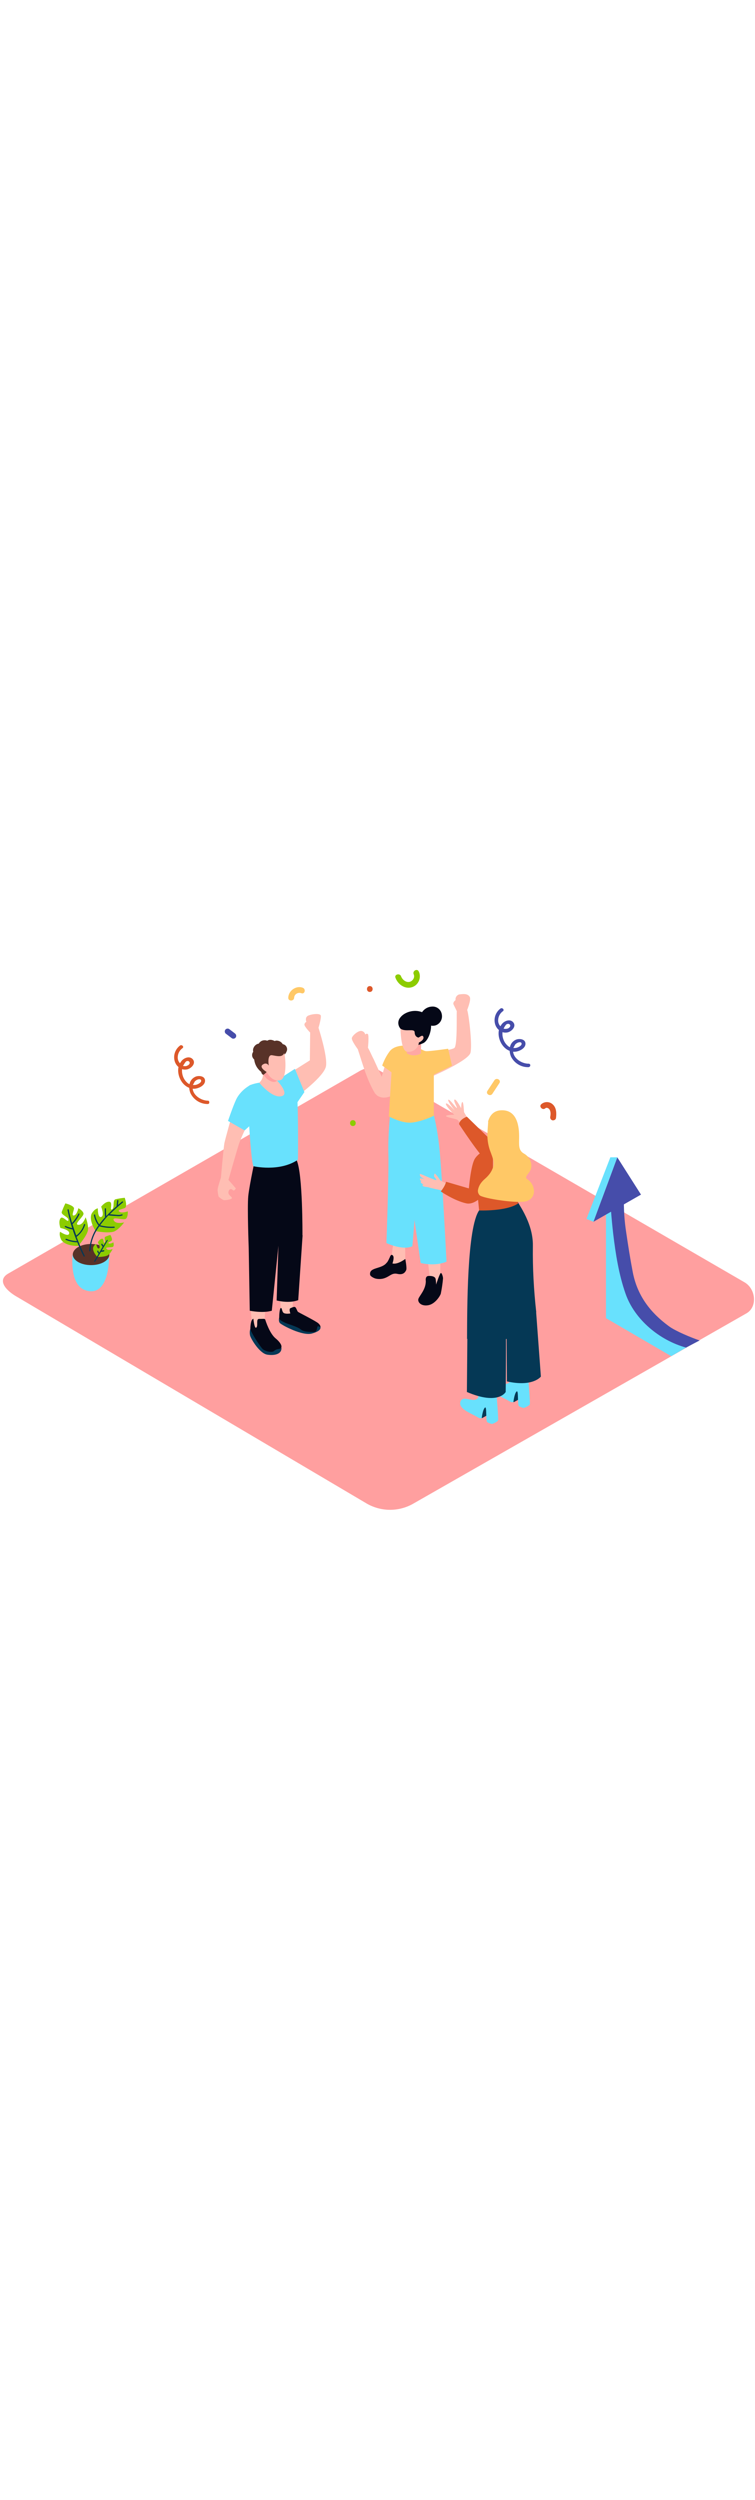<svg version="1.1" id="Layer_1" xmlns="http://www.w3.org/2000/svg" xmlns:xlink="http://www.w3.org/1999/xlink" x="0px" y="0px" viewBox="0 0 500 500" style="width: 151px;" xml:space="preserve" data-imageid="team-success-5-73" imageName="Team Success 5" class="illustrations_image">
<style type="text/css">
	.st0_team-success-5-73{fill:#FF9F9F;}
	.st1_team-success-5-73{fill:url(#SVGID_1_);}
	.st2_team-success-5-73{fill:url(#SVGID_00000026879285112338906130000002115585591759020203_);}
	.st3_team-success-5-73{fill:url(#SVGID_00000027597735483535187340000010533229367270524812_);}
	.st4_team-success-5-73{fill:url(#SVGID_00000149361666687488589720000015681062464752703366_);}
	.st5_team-success-5-73{fill:url(#SVGID_00000139992500654037363900000000769317337203496327_);}
	.st6_team-success-5-73{fill:#68E1FD;}
	.st7_team-success-5-73{fill:#464DAA;}
	.st8_team-success-5-73{fill:#FFBEB3;}
	.st9_team-success-5-73{fill:#050817;}
	.st10_team-success-5-73{fill:#FFC866;}
	.st11_team-success-5-73{opacity:0.7;fill:#FF9F9F;enable-background:new    ;}
	.st12_team-success-5-73{fill:#DD582A;}
	.st13_team-success-5-73{fill:#8CCC00;}
	.st14_team-success-5-73{fill:#053855;}
	.st15_team-success-5-73{fill:#583228;}
</style>
<g id="background_team-success-5-73">
	<path class="st0_team-success-5-73" d="M243.2,418.1L11.6,281.2c-7.4-4.1-13.7-10.9-6.5-15.4l232.5-134c3.5-2.2,8.8-3.6,12.3-1.5l243.2,141.1&#10;&#9;&#9;c7.4,4.3,8.7,16.2,1.3,20.5L273.8,417.9C264.3,423.4,252.7,423.4,243.2,418.1z"/>
	
		<linearGradient id="SVGID_1_-team-success-5-73" gradientUnits="userSpaceOnUse" x1="460.754" y1="333.779" x2="399.934" y2="167.089" gradientTransform="matrix(1 0 0 -1 0 502)">
		<stop offset="0" style="stop-color:#053855"/>
		<stop offset="1" style="stop-color:#053855;stop-opacity:0"/>
	</linearGradient>
	<path class="st1_team-success-5-73" d="M456.6,313.2l-29.7-19.7h-22.7L358.1,316l39.3,31C416.2,334.7,436.2,324.8,456.6,313.2z"/>
	
		<linearGradient id="SVGID_00000080173030651824918500000003538158930729152442_-team-success-5-73" gradientUnits="userSpaceOnUse" x1="359.889" y1="262.105" x2="296.819" y2="121.325" gradientTransform="matrix(1 0 0 -1 0 502)">
		<stop offset="0" style="stop-color:#053855"/>
		<stop offset="1" style="stop-color:#053855;stop-opacity:0"/>
	</linearGradient>
	<path style="fill:url(#SVGID_00000080173030651824918500000003538158930729152442_);" d="M351.3,351.6l-18.8-5.7l-28,1l-43.9,21.8&#10;&#9;&#9;l36.3,22.8C315.8,379.2,333.7,365.5,351.3,351.6z"/>
	
		<linearGradient id="SVGID_00000029743202076000493970000008427763402371464636_-team-success-5-73" gradientUnits="userSpaceOnUse" x1="298.913" y1="325.128" x2="240.343" y2="206.308" gradientTransform="matrix(1 0 0 -1 0 502)">
		<stop offset="0" style="stop-color:#053855"/>
		<stop offset="1" style="stop-color:#053855;stop-opacity:0"/>
	</linearGradient>
	<path style="fill:url(#SVGID_00000029743202076000493970000008427763402371464636_);" d="M292,266.7l-18.8-5.7l-28,1l-43.9,21.8&#10;&#9;&#9;l55.6,35.6C275.8,307.2,291.6,299,292,266.7z"/>
	
		<linearGradient id="SVGID_00000014605749534959111240000013851023810390775707_-team-success-5-73" gradientUnits="userSpaceOnUse" x1="202.88" y1="380.53" x2="162.33" y2="166.55" gradientTransform="matrix(1 0 0 -1 0 502)">
		<stop offset="0" style="stop-color:#053855"/>
		<stop offset="1" style="stop-color:#053855;stop-opacity:0"/>
	</linearGradient>
	<path style="fill:url(#SVGID_00000014605749534959111240000013851023810390775707_);" d="M212.3,302.4l-18.8-5.7l-28,1l-43.8,21.8&#10;&#9;&#9;l36.3,22.8C176.8,330,194.6,316.3,212.3,302.4z"/>
	
		<linearGradient id="SVGID_00000026133595421599811690000008484980020055767455_-team-success-5-73" gradientUnits="userSpaceOnUse" x1="77.71" y1="404.25" x2="37.16" y2="190.26" gradientTransform="matrix(1 0 0 -1 0 502)">
		<stop offset="0" style="stop-color:#053855"/>
		<stop offset="1" style="stop-color:#053855;stop-opacity:0"/>
	</linearGradient>
	<polyline style="fill:url(#SVGID_00000026133595421599811690000008484980020055767455_);" points="50.7,268.5 19.6,285.4 33,294.5 &#10;&#9;&#9;66.6,275.2 &#9;"/>
</g>
<g id="arrow_team-success-5-73">
	<path class="st6_team-success-5-73 targetColor" d="M438.3,302.1c-2.8-2.7-5-6.1-7.2-9.3c-1.5-2-2.7-4.2-3.6-6.5l-11.2-8.4l-6-51.9l-9-2.1v71.2l43.2,25.2&#10;&#9;&#9;l15.9-9.1l-2.6-2C450.9,308.5,443.5,307,438.3,302.1z" style="fill: rgb(104, 225, 253);"/>
	<polygon class="st7_team-success-5-73" points="393,231.3 395.1,230.1 424.5,213.3 408.8,188.6 &#9;"/>
	<path class="st7_team-success-5-73" d="M442.9,300.4c-12.4-9.1-20.8-20.3-23.8-35.5c-1.7-8.8-3.1-17.7-4.4-26.6c-1.2-7.7-1.7-15.6-1.5-23.4l-8.8,1.9&#10;&#9;&#9;c-0.7,1.6,0.1,5.1,0.2,6.7c0.4,5.3,0.9,10.5,1.5,15.8c1.6,13.3,3.7,26.9,8.2,39.7c6,17.1,22.5,30.8,40,35.6l9-4.7&#10;&#9;&#9;C457.6,307.9,447.5,303.8,442.9,300.4z"/>
	<polyline class="st6_team-success-5-73 targetColor" points="408.8,188.6 404.2,188.6 388.4,229.4 393,231.3 &#9;" style="fill: rgb(104, 225, 253);"/>
</g>
<g id="character_3_team-success-5-73">
	<path class="st8_team-success-5-73" d="M268.4,255.9l-0.1-9.1l-8-0.3l-1.7,13.7C258.6,260.1,266.6,260.9,268.4,255.9z"/>
	<path class="st6_team-success-5-73 targetColor" d="M258.9,155.2c0,0-2.1,17.1-1.7,31s-1.3,59.2-1.3,59.2s10.7,5.1,17.2,2.1c0,0,2.6-30.1,2.9-40.1&#10;&#9;&#9;s-1.7-51.3-1.7-51.3" style="fill: rgb(104, 225, 253);"/>
	<path class="st9_team-success-5-73" d="M268.4,255.9c0,0-5,3.9-8.5,3c0,0,1.4-3.8,0.4-5.1s-1.7-0.3-2.2,1.1c-0.5,1.1-1,2.2-1.7,3.2&#10;&#9;&#9;c-0.1,0.1-0.3,0.3-0.4,0.4c-3.3,4.3-11.7,2.7-10.9,7.9c0.2,1.1,2.7,2.3,3.6,2.5c1.7,0.4,3.4,0.4,5.1,0c4.4-1.2,5.5-4,9.4-3.1&#10;&#9;&#9;s5.2-1.2,5.8-2.5S268.4,255.9,268.4,255.9z"/>
	<path class="st8_team-success-5-73" d="M281.1,241.6c1.5,10.2,3.6,26,3.6,27.4c-0.1,2,3.7,10.2,6.8-0.4c0,0,0.3-16.6,0.2-26.8&#10;&#9;&#9;C288.1,241.9,284.6,241.8,281.1,241.6z"/>
	<path class="st9_team-success-5-73" d="M282,270.6c0,0-0.6-3.2,1.6-3.4s4.6,0.3,4.9,2c0.2,1.2,0.3,2.5,0.3,3.7c0,0,2.5-7.8,3.2-7.7s1.4,2.6,1.4,3.6&#10;&#9;&#9;c-0.3,3.4-0.8,6.8-1.5,10.2c-0.5,1.5-3.8,6.9-8.5,7.6s-7-2.2-6.3-4.3S282,276.2,282,270.6z"/>
	<path class="st6_team-success-5-73 targetColor" d="M267.6,159.1c0,0,2.8,36.6,4,48.4s7,51.1,7,51.1s9.2,2.5,17.1-0.9c0,0-3.1-61.5-4.9-76.9&#10;&#9;&#9;c-2.3-20.2-6.5-30-6.5-30" style="fill: rgb(104, 225, 253);"/>
	<path class="st8_team-success-5-73" d="M281.5,120c0,0,17.3-2.2,19.4-3.8s1.4-22.6,1.6-24.2s5.8-3,6.8-1.2s3.6,22.9,2.3,28.5S283,136.4,283,136.4&#10;&#9;&#9;L281.5,120z"/>
	<path class="st8_team-success-5-73" d="M258,118.8c-1.4,2.4-5.2,16.5-5.2,16.5l-5.3-11.6c-1.4-2.6-2.9-6.4-4.5-8.8l-6,2.3c3.3,10,5.9,19.9,11.3,29&#10;&#9;&#9;c0.5,0.6,1,1.1,1.6,1.6c5.5,3.5,11.9-1.2,13.1-2.3l4.6-29.9C266.6,114.2,259.4,116.4,258,118.8z"/>
	<path class="st8_team-success-5-73" d="M284.8,121.3c-6.4-2.3-13.1-4-19.9-4.9H264c-1,5.2-3.2,10.2-6.4,14.5c2.9,1,19.7,5.9,25.9,7.2&#10;&#9;&#9;C291.6,120.1,289.1,127,284.8,121.3z"/>
	<path class="st8_team-success-5-73" d="M243.7,115.9c0,0,0.8-8.2-0.1-8.9s-1.7,0.3-1.7,0.3c-0.3-1.3-1.3-2.2-2.6-2.4c-2.2-0.2-5.9,3-6.3,4.7&#10;&#9;&#9;s4.3,7.9,4.3,7.9L243.7,115.9z"/>
	<path class="st8_team-success-5-73" d="M303,92.8c0,0-1.8-3.7-2.6-5.3s1.3-3,1.3-3c-0.3-1.7,0.8-3.4,2.5-3.8c0.1,0,0.2,0,0.3,0&#10;&#9;&#9;c3.4-0.5,5.5-0.2,6.6,1.7s-1.9,9.1-1.9,9.1"/>
	<path class="st10_team-success-5-73" d="M269.5,114.7c-0.6-0.1-8.2-0.7-11.5,3.8c-2.1,2.8-3.7,6-4.9,9.3l6.2,4.5l-1.8,29.2c0,0,8.6,4.8,15.3,4.1&#10;&#9;&#9;s14.5-4.5,14.5-4.5v-27.3l12-5.9l-2.5-11.2c0,0-12.5,1.8-14.7,1.6S280,116.4,269.5,114.7z"/>
	<path class="st8_team-success-5-73" d="M279.1,107.7l-9.7,2.3v9.7c2.8,1.8,6.4,1.8,9.3,0.2L279.1,107.7z"/>
	<path class="st11_team-success-5-73" d="M279.1,107.7l-9.7,2.3v9.7c2.8,1.8,6.4,1.8,9.3,0.2L279.1,107.7z"/>
	<path class="st9_team-success-5-73" d="M292.6,94c-0.5-3.3-3.5-5.6-6.8-5.2c0,0-0.1,0-0.1,0c-2.5,0.2-4.8,1.6-6.2,3.7c-5.4-2.2-11.8,0.1-14.3,3.4&#10;&#9;&#9;c-1.9,2.1-1.9,5.3,0,7.5l10,11.3c1.8-0.4,3.5-1,5.1-1.7c2.8-1.3,5.2-6.7,5.2-11.6c1,0.2,2.1,0.1,3.1-0.2&#10;&#9;&#9;C291.5,100.1,293.2,97.1,292.6,94z"/>
	<path class="st8_team-success-5-73" d="M265.2,103.4c0,0,0.2,14.3,4.1,15.2s6.7-2.1,7.4-3.5c0.4-0.8,0.6-1.6,0.7-2.5c0,0,3.6-1.6,3-3.7&#10;&#9;&#9;s-2.9,0.7-3.5,0.4s-2.2-0.7-2.3-3.5S268.6,105.8,265.2,103.4z"/>
</g>
<g id="character_2_team-success-5-73">
	<path class="st7_team-success-5-73" d="M350.2,126.6c-4.4,0.1-9.9-3.2-10.4-7.9c0.4,0,0.7,0,1.1,0c2.7-0.1,7.1-2.1,7.1-5.3s-4.1-3.6-6.3-2.7&#10;&#9;&#9;c-2.1,0.9-3.6,2.7-4,5c-0.6-0.3-1.1-0.6-1.5-1c-1.8-1.6-2.9-3.7-3.3-6c-0.2-1-0.2-2-0.1-3c1.1,0.4,2.2,0.4,3.3,0.2&#10;&#9;&#9;c2.7-0.6,6.2-4,3.7-6.8c-2.1-2.3-5.7-0.9-7.4,1.2c-0.4,0.5-0.7,1-1,1.5c-1-1-1.5-2.4-1.5-3.8c0-2.5,1.2-4.8,3.2-6.2&#10;&#9;&#9;c1.2-0.9-0.5-2.6-1.7-1.7c-3.3,2.5-4.7,6.8-3.4,10.7c0.5,1.4,1.3,2.6,2.4,3.5c-1.1,5.4,2,11.9,7.1,13.8c0.1,1.3,0.4,2.6,0.9,3.8&#10;&#9;&#9;c2.2,4.4,6.8,7.2,11.7,7c0.6-0.1,1.1-0.6,1.1-1.3C351.2,127.1,350.7,126.6,350.2,126.6z M340,116.1l1.3-2.4h0.1&#10;&#9;&#9;c0.7-0.7,1.6-1.2,2.6-1.3c0.5-0.1,1.1,0.1,1.4,0.6c0,0.1,0,0.2,0,0.3c0.3,1.1-1.7,2.2-2.3,2.4c-1,0.5-2.1,0.6-3.2,0.5&#10;&#9;&#9;C339.9,116.2,340,116.2,340,116.1z M336,100.3c0.5-0.2,1-0.1,1.4,0.2c1.3,1-0.1,2.6-1.4,2.9l0,0c-0.8,0.2-1.7,0.2-2.5,0&#10;&#9;&#9;C334.1,102.1,335.3,100.2,336,100.3L336,100.3z"/>
	<path class="st12_team-success-5-73" d="M138,151.1c-4.4,0.1-9.9-3.2-10.4-7.9c0.4,0,0.7,0,1.1,0c2.7-0.1,7.1-2.1,7.1-5.3s-4.1-3.6-6.3-2.7&#10;&#9;&#9;c-2.1,0.9-3.6,2.7-4,5c-0.6-0.3-1.1-0.6-1.5-1c-1.8-1.6-2.9-3.7-3.3-6c-0.2-1-0.2-2-0.1-3c1,0.4,2.2,0.4,3.3,0.2&#10;&#9;&#9;c2.7-0.6,6.2-4,3.7-6.8c-2.1-2.3-5.7-0.9-7.4,1.2c-0.4,0.5-0.7,1-1,1.5c-1-1-1.5-2.4-1.5-3.8c0-2.5,1.2-4.8,3.2-6.2&#10;&#9;&#9;c1.2-0.9-0.5-2.6-1.7-1.7c-3.3,2.5-4.7,6.8-3.4,10.7c0.5,1.4,1.3,2.6,2.4,3.5c-1.1,5.4,2,11.9,7.1,13.8c0.1,1.3,0.4,2.6,0.9,3.7&#10;&#9;&#9;c2.2,4.4,6.8,7.2,11.7,7c0.6-0.2,0.9-1,0.6-1.6C138.5,151.5,138.3,151.3,138,151.1z M127.8,140.6l1.3-2.4h0.1&#10;&#9;&#9;c0.7-0.7,1.6-1.2,2.6-1.3c0.5-0.1,1.1,0.1,1.4,0.6c0,0.1,0,0.2,0,0.3c0.3,1.1-1.7,2.2-2.3,2.4c-1,0.5-2.1,0.6-3.2,0.5&#10;&#9;&#9;C127.8,140.8,127.8,140.7,127.8,140.6z M123.8,124.9c0.5-0.2,1-0.1,1.3,0.2c1.3,1.1-0.1,2.6-1.4,2.9v0.1c-0.8,0.2-1.7,0.2-2.5,0&#10;&#9;&#9;C122,126.7,123.2,124.7,123.8,124.9L123.8,124.9z"/>
	<path class="st12_team-success-5-73" d="M366.1,153.6c-2.1-2-5.4-2.1-7.6-0.2c-1.9,1.6,0.9,4.4,2.7,2.7c0.8-0.7,2.1,0,2.6,0.7c1,1.3,0.9,3.4,0.6,4.9&#10;&#9;&#9;c-0.2,1,0.3,2.1,1.4,2.4c1,0.2,2.1-0.3,2.4-1.4C368.6,159.6,368.6,155.9,366.1,153.6z"/>
	<path class="st10_team-success-5-73" d="M200.5,76.3c-4.4-1.7-9.5,2-9.6,6.6c-0.1,2.5,3.8,2.5,3.9,0c0.1-1.9,1.8-3.3,3.7-3.2c0.3,0,0.7,0.1,1,0.2&#10;&#9;&#9;C201.8,80.9,202.8,77.2,200.5,76.3z"/>
	<path class="st12_team-success-5-73" d="M244.9,75.2c-2.5,0-2.5,3.9,0,3.9S247.4,75.2,244.9,75.2z"/>
	<path class="st13_team-success-5-73" d="M233.7,164c-2.5,0-2.5,3.9,0,3.9S236.2,164,233.7,164z"/>
	<path class="st10_team-success-5-73" d="M327.4,137.6l-4.6,7c-1.4,2.1,2,4,3.3,1.9c1.5-2.3,3.1-4.7,4.6-7C332.1,137.4,328.8,135.5,327.4,137.6z"/>
	<path class="st7_team-success-5-73" d="M155.5,106.5l-3.8-2.9c-0.9-0.5-2.1-0.2-2.6,0.7c-0.5,0.9-0.2,2.1,0.7,2.6l3.8,2.9c0.9,0.5,2.1,0.2,2.6-0.7&#10;&#9;&#9;C156.7,108.3,156.4,107.1,155.5,106.5z"/>
	<path class="st13_team-success-5-73" d="M277.3,65.5c-1-2.2-4.4-0.3-3.3,2c0.9,2-0.7,4.4-2.7,4.9c-2.5,0.6-4.9-1.5-5.7-3.7s-4.6-1.3-3.7,1&#10;&#9;&#9;c1.6,4.4,6.3,7.8,11.1,6.2c4-1.4,6-5.8,4.6-9.8C277.4,65.9,277.4,65.7,277.3,65.5z"/>
	<path class="st8_team-success-5-73" d="M296.4,206.2c0,0-4.8-2-5-2.6c-1-1.5-2.1-3-3.4-4.3c-0.6,0.7-0.7,1.7-0.2,2.5c0.8,1,1.4,1.5,1.1,1.9&#10;&#9;&#9;s-10.1-4.1-10.6-4.1s-0.3,1.6,0.8,2.3l1.8,1.1c0,0-2.7-0.7-2.8-0.3c-0.1,0.8,0.4,1.5,1.1,1.7c0,0-1.3,0.3-0.2,1.2&#10;&#9;&#9;c0.4,0.5,1,0.8,1.6,1c0,0-1.1-0.1-0.7,0.8s3.4,0.8,4,1.1s9.2,2.3,11.4,2.3S296.4,206.2,296.4,206.2z"/>
	<path class="st8_team-success-5-73" d="M307.3,169.1c-1.3-1.9-2.8-3.6-4.3-5.3c-0.8-0.6-7-1.6-7.6-2.4s4.7-1.1,5.3-0.9s-5.9-6.1-5.4-7.4&#10;&#9;&#9;s5.9,4.5,5.9,4.5s-5.1-6.3-4.3-7.1s5,5.5,5.6,5.4s-2.5-4.7-1.5-5.5s4.4,5.7,4.4,5.7s0-3.9,0.8-4.1s1,5.8,1.1,6.5s4.6,7.7,4.6,7.7"/>
	<path class="st12_team-success-5-73" d="M331.2,183c-1.2-0.9-22-21.3-22-21.3s-4.7,1.6-5.2,4.9c0,0,14,21.5,18.4,24.4"/>
	<path class="st14_team-success-5-73" d="M340.2,350.8l4.9-2.7l-1.2-7.1c0,0-7.4,0.7-8,3.3"/>
	<path class="st6_team-success-5-73 targetColor" d="M338.3,350.7c-1.1-0.7-2.3-1.3-3.4-1.9c-2.9-1.6-7-3.2-8.7-6.1c-0.7-1.2-0.6-2.7,0.2-3.8&#10;&#9;&#9;c2.6-3.1,8.2,2,11.1-1.5c0.6-0.7,0.8-11.6,0.8-11.6l11,3c0,0,1.9,21.9,1.6,23.2s-4,2.6-4,2.6c-1.1-0.2-2.2-0.6-3.2-1.2&#10;&#9;&#9;c-1.2-0.8-0.1-11.1-1.6-9.7s-2.1,7-2.1,7C339.5,350.9,338.9,350.8,338.3,350.7z" style="fill: rgb(104, 225, 253);"/>
	<path class="st14_team-success-5-73" d="M319.1,361.4l4.9-2.7l-1.2-7.1c0,0-7.4,0.7-8,3.3"/>
	<path class="st6_team-success-5-73 targetColor" d="M317.3,361.3c-1.1-0.7-2.3-1.3-3.4-1.9c-2.9-1.6-7-3.2-8.7-6.1c-0.7-1.2-0.6-2.7,0.2-3.8&#10;&#9;&#9;c2.6-3.1,8.2,2,11.1-1.5c0.6-0.7,0.8-11.6,0.8-11.6l11,3c0,0,1.9,21.9,1.6,23.2s-4,2.6-4,2.6c-1.1-0.2-2.2-0.6-3.2-1.2&#10;&#9;&#9;c-1.2-0.8-0.1-11.1-1.6-9.6s-2.1,7-2.1,7C318.5,361.4,317.9,361.4,317.3,361.3z" style="fill: rgb(104, 225, 253);"/>
	<path class="st14_team-success-5-73" d="M355,290.4l3.2,43.4c0,0-5.2,7.1-22.5,3.2l0,0l-0.2-29.3"/>
	<path class="st14_team-success-5-73" d="M334.9,299c0.4,3.7,0,45,0,45s-4.8,9-25.7,0l0.3-35"/>
	<path class="st14_team-success-5-73" d="M353.2,301.5c-5.4,3.1-11.2,5.7-17.1,7.5H336c-0.6-0.3-1.3,0-1.6,0.5c0,0,0,0,0,0c-3.7,1.1-7.4,1.9-11.2,2.5&#10;&#9;&#9;c-4.9,0.8-8.9-2.8-13.9-3.1c0.1-19.2-0.1-73.8,8.1-85.3l24.1-8.1c0.1,2,11.7,15.4,11.4,31.8c-0.2,14.6,0.6,29.1,2.2,43.6"/>
	<path class="st12_team-success-5-73" d="M315.1,201.8l2.2,22c0,0,18,0.7,25.8-4.6v-18.7"/>
	<path class="st12_team-success-5-73" d="M326.5,181.7c0,0-8.5,2.3-12,7.8c-2.7,4.2-4,19.7-4,19.7l-15.1-4.4c0,0-0.4,2.6-3.5,6.4c0,0,9,6.2,16.9,7.9&#10;&#9;&#9;s16.2-11.7,16.2-11.7s1.7,5.6,1.4-0.4"/>
	<path class="st10_team-success-5-73" d="M321.1,202.9c2.4-2.1,4.5-4.6,5.4-7.7c1-3.5-0.3-6.5-1.5-9.8c-1.3-3.2-2-6.6-2.2-10&#10;&#9;&#9;c-0.1-3.4,0.3-6.8,0.5-10.1c0-0.1,0-0.3-0.1-0.4c1.1-3.8,3.5-7,8.1-7.4c11.9-1,12.5,12.2,12.5,17.5s-0.7,9,3.3,11.2s6.8,8.1,3,12.8&#10;&#9;&#9;s-0.4,3,2.1,7.2s1.9,9.5-3.3,11.4s-29.1-1.7-31.3-3.9c-0.8-0.9-1.2-2-1.1-3.2C317,207.3,318.7,205,321.1,202.9z"/>
</g>
<g id="character_1_team-success-5-73">
	<path class="st8_team-success-5-73" d="M179,160.5c0,0-10.7-20.4,1-20.2l25.2-15.9l0.2-18.4l5.5-3.3c0,0,6.1,18.8,5,25.5s-18.1,19.4-22.3,22.3&#10;&#9;&#9;C187.9,154.3,179,160.5,179,160.5z"/>
	<polyline class="st6_team-success-5-73 targetColor" points="183.4,137.7 195.3,130 201.6,145.4 195.3,154.6 &#9;" style="fill: rgb(104, 225, 253);"/>
	<path class="st14_team-success-5-73" d="M184.9,294.8c0,0-0.7,2.3,0.5,3.6s14.8,8.7,21.2,6.9s5.7-3.8,5.6-4.9"/>
	<path class="st14_team-success-5-73" d="M165.8,302.2c-0.5,1.4-0.5,2.9-0.2,4.4c0.6,2.3,6.3,11.9,11.4,12.7s9.7-0.5,9.4-4.6"/>
	<path class="st8_team-success-5-73" d="M180.5,245.3c0,0-2.4,12.5-2.9,16.8s-2.6,37.6-2.6,37.6s-4.4,6.1-6.5,4.6s-3.7-28.4-2.8-39.1s2.9-26,2.9-26"/>
	<path class="st8_team-success-5-73" d="M197.4,233.1c0.3,0.6-3.9,58.2-3.9,58.2s-3.2,3.6-7,1.6c0,0-4.8-38.9,0.2-54.7"/>
	<path class="st9_team-success-5-73" d="M169.7,186.1c0,0-4.6,20.9-5.3,28.3s0.3,34,0.3,34s14.9,7.8,20.2-4.3c0,0,3,3.4,15.4-3.8c0,0,0.3-41-3.9-49.9&#10;&#9;&#9;S171,182.8,169.7,186.1z"/>
	<path class="st8_team-success-5-73" d="M164.3,141.7c-4.2,2.5-7.3,6.6-8.6,11.3c-2.2,8-6.6,23.7-7.1,26.2s-2.3,22.9-2.3,22.9s-2.2,6.4-2.2,8.2&#10;&#9;&#9;c0.1,1.5,0.3,2.9,0.7,4.4c0,0,2.6,2.3,3.8,2.3s4.9-0.5,5-1.4s-2.7-1.9-2.3-4.1s2-2.2,2.9-1.2s2-1.1,2-1.1s-3.3-3.9-4.9-5.6&#10;&#9;&#9;c0,0,6-21.2,7.1-24.3s5.3-12.8,6.6-13.7s5.9,0.8,9.3-9.3S164.3,141.7,164.3,141.7z"/>
	<path class="st6_team-success-5-73 targetColor" d="M196.8,148.8c-0.4-4.5-2.1-10-7-11.4c-1.5-0.4-3-0.5-4.6-0.2l-5.9,0.9l-7.7,1.1c0,0-6,0.9-7.3,2.6&#10;&#9;&#9;c0,0,7.3,3.6,7,11.4c-0.2,5.5-2.5,12.9-6.4,12.5c0,0,1.4,25.1,2.9,28.8c0,0,17.3,4,29.5-4.3C197.4,190.1,197.6,157.7,196.8,148.8z" style="fill: rgb(104, 225, 253);"/>
	<path class="st8_team-success-5-73" d="M174,130c0.2,1.8,0.2,3.6,0,5.4c-0.4,1.5-1.2,2.8-2.3,3.8c0,0,8.1,10.1,14.4,9s-2.6-10.4-2.6-10.4&#10;&#9;&#9;s0.7,0.2,0.6-2.7"/>
	<path class="st9_team-success-5-73" d="M167.8,295.5c0,0,0.7,7.2,2,5.8s-0.5-5.8,1.9-5.7s3.7-0.4,4,0.6s2.9,9.1,6.8,12.3s5.6,6.8,1.7,7.1&#10;&#9;&#9;c-1,0.1-2,0.6-2.8,1.3c-1.1,1.1-5.9,0.5-7.8-1.7s-7.8-11.2-7.8-13S166.1,295.9,167.8,295.5z"/>
	<path class="st9_team-success-5-73" d="M192.3,292c0,0-1.2-3,0.1-3.5s2.6-1.3,3.3-0.5s1.1,2.4,1.6,2.9s11.9,6.1,13.6,7.7s1.4,2.6,0.8,2.3&#10;&#9;&#9;s-1.2-0.8-1.5,0s-0.3,3.5-2.4,3.4s-6.3,0.2-8.6-1.7s-8.1-3.4-10.3-4.4s-4-1.9-4-3.4s0.2-6.2,1.1-6.4s0.6,2.7,2.1,3.4&#10;&#9;&#9;S192.3,292,192.3,292z"/>
	<path class="st0_team-success-5-73" d="M183.5,137.8L183.5,137.8L177,132l-2.5,2c0.6,0.8,1.3,1.6,2,2.4C178.7,138.2,181.6,139.7,183.5,137.8z"/>
	<path class="st15_team-success-5-73" d="M189.3,114.8c-0.5-0.6-1.2-1-2-1.1c-0.2-0.3-0.4-0.5-0.6-0.8c-0.9-1-2.1-1.5-3.4-1.6c-0.5,0-1,0.1-1.4,0.3&#10;&#9;&#9;c-0.7-0.4-1.6-0.7-2.4-0.8c-0.9-0.1-1.8,0.1-2.5,0.6c-1.2-0.5-2.6-0.4-3.7,0.1c-0.8,0.4-1.5,1-1.9,1.8c-1.4,0.2-2.6,1.1-3.3,2.4&#10;&#9;&#9;c-0.5,0.9-0.7,2-0.4,3c-0.8,1.1-1,2.5-0.4,3.8c0.3,0.5,0.6,1,1.1,1.4c0,0.1,0,0.3,0,0.4c0.3,1.8,0.9,3.4,1.9,4.9&#10;&#9;&#9;c0.4,0.6,0.9,1.2,1.4,1.7c0.4,0.4,0.7,0.7,1.1,1s0.3,0.5,0.2,0.2c0.1,0.8,0.6,1.6,1.4,1.9c1.7-1.1,3.1-2.8,3.8-4.7&#10;&#9;&#9;c0.2-0.3,0.5-0.3,0.7-0.2c0.1,0,0.1,0.1,0.2,0.2l7-7.5c1.7-0.4,3.1-1.6,3.7-3.3C190.4,117.3,190.2,115.9,189.3,114.8z"/>
	<path class="st8_team-success-5-73" d="M188.2,119.7c0.4-0.7,2.8,16.7-2.8,17.9s-8.8-5.5-8.8-5.5s-5.3-3-2.6-4.9s4,0.7,4,0.7s-1.3-7.5,2.2-6.9&#10;&#9;&#9;S186.8,122.5,188.2,119.7z"/>
	<path class="st9_team-success-5-73" d="M164.7,248.4l0.7,41.8c0,0,8.6,1.8,14.6,0l4.4-43.1l-1.2,36.3c0,0,8,2.2,14.3-0.2l2.9-43"/>
	<path class="st6_team-success-5-73 targetColor" d="M166,140.6c0,0-6.7,3.5-9.6,9.7c-2.2,4.7-5.4,14.2-5.4,14.2l11,6.3l4.9-4.4c0,0,6.1-7.8,6.3-12.2&#10;&#9;&#9;S171.5,140.9,166,140.6z" style="fill: rgb(104, 225, 253);"/>
	<path class="st8_team-success-5-73" d="M205.4,106c0,0-4-4.1-3.8-5.4c0.1-0.7,0.6-1.4,1.3-1.7c0,0-1.4-3.2,1.6-4.3s7.3-1.3,7.9,0s-1.4,8-1.4,8&#10;&#9;&#9;S207.4,108.2,205.4,106z"/>
</g>
<g id="plant_team-success-5-73">
	<path class="st6_team-success-5-73 targetColor" d="M48.1,253c0,0-2.3,19.6,8.1,23.5s16-6.1,16.1-23.5" style="fill: rgb(104, 225, 253);"/>
	<ellipse class="st15_team-success-5-73" cx="60.3" cy="253" rx="12.1" ry="7"/>
	<path class="st13_team-success-5-73" d="M63.4,237.5c0,0-4.8-6.9-2.7-11.6c0,0,1.7-3.1,4.1-3.5c0,0-0.2,6.5,2.2,5.7s0-6.8,0-6.8s2.5-3.4,5.3-3.3&#10;&#9;&#9;s0,6.1,1.9,5.1s0.1-6.1,2.3-6.7c2-0.5,4-0.8,6.1-1c0,0,2.1,5.9,0,6.8s-5.1,1.1-3.6,2.4s5.6-0.2,5.6-0.2s0.3,3.3-1.1,4.8&#10;&#9;&#9;s-9.6-1.8-8.2,1.1s6.9,1.4,6.9,1.4s-2.8,4-6.1,5.8S63.4,237.5,63.4,237.5z"/>
	<path class="st13_team-success-5-73" d="M64.5,254.6c0,0-3.4-3.4-2.8-6.3c0.3-1,1.1-1.9,2-2.4c0,0,0.6,3.7,1.9,3s-0.8-3.9-0.8-3.9s1.1-2.2,2.7-2.5&#10;&#9;&#9;s0.7,3.4,1.7,2.7s-0.6-3.5,0.6-4c1.1-0.5,2.2-0.9,3.3-1.2c0,0,1.8,3.1,0.7,3.9S71,245,72,245.6s3.1-0.7,3.1-0.7s0.5,1.9-0.1,2.8&#10;&#9;&#9;s-5.7,0-4.5,1.5s4.1,0.1,4.1,0.1c-0.7,1.5-1.6,2.8-2.8,3.9C70,254.7,64.5,254.6,64.5,254.6z"/>
	<path class="st13_team-success-5-73" d="M51.8,247.3c0,0-8.4,0.3-11.2-4c0,0-1.7-3.1-0.8-5.4c0,0,5.4,3.7,6,1.2s-5.8-3.7-5.8-3.7s-1.5-4,0-6.3&#10;&#9;&#9;s5.1,3.3,5.3,1.1s-5.1-3.4-4.4-5.5c0.7-1.9,1.5-3.8,2.4-5.6c0,0,6.1,1.5,5.7,3.6s-1.8,4.9,0.1,4.4s2.8-4.8,2.8-4.8s3,1.6,3.4,3.5&#10;&#9;&#9;s-6.7,7.2-3.5,7.5s4.9-5,4.9-5s1.9,4.5,1.6,8.2S51.8,247.3,51.8,247.3z"/>
	<path class="st14_team-success-5-73" d="M80.8,217.9c-0.9,0.8-1.8,1.5-2.7,2.3c0.1-0.9,0.2-1.9,0.3-2.8c0.1-0.5-0.7-0.7-0.8-0.2&#10;&#9;&#9;c-0.2,1.3-0.3,2.5-0.4,3.8c-2.3,2.1-4.7,4.2-6.8,6.5c-0.2-1.6-0.2-3.2-0.2-4.8c0-0.5-0.8-0.5-0.8,0c-0.1,1.9,0,3.7,0.2,5.6&#10;&#9;&#9;c-1.4,1.5-2.7,3.1-3.9,4.7c-1.4-1.9-2.3-4-2.7-6.3c-0.1-0.5-0.8-0.3-0.8,0.2c0.4,2.4,1.4,4.7,2.9,6.7c0,0,0,0.1,0.1,0.1&#10;&#9;&#9;c-3.7,4.9-5.8,10.7-6.1,16.8c0,0.2,0.2,0.4,0.4,0.4c0.2,0,0.4-0.2,0.4-0.4c0.3-5.9,2.3-11.5,5.9-16.2c3.2,0.9,6.5,1.2,9.8,1&#10;&#9;&#9;c0.5,0,0.5-0.8,0-0.8c-3.1,0.2-6.3-0.1-9.3-0.9c1.7-2.3,3.5-4.4,5.4-6.5H72c1.8,0.2,3.7,0.3,5.5,0.4c1.2,0.2,2.4,0,3.5-0.4&#10;&#9;&#9;c0.5-0.2,0.1-0.9-0.4-0.7c-1.3,0.6-3,0.3-4.4,0.2c-1.2-0.1-2.3-0.2-3.5-0.3c2.8-2.8,5.8-5.4,8.7-7.8&#10;&#9;&#9;C81.8,218.1,81.2,217.6,80.8,217.9z"/>
	<path class="st14_team-success-5-73" d="M56.4,233.3c0.1-0.2-0.1-0.4-0.3-0.5c-0.2-0.1-0.4,0.1-0.5,0.3c-0.9,2.9-2.6,5.5-5.1,7.3&#10;&#9;&#9;c-0.9-2.5-1.7-5-2.5-7.5c1.9-1.9,3.5-4.1,4.6-6.5c0.2-0.5-0.5-0.9-0.7-0.4c-1.1,2.2-2.5,4.3-4.2,6.1c-0.8-2.9-1.6-5.8-2.2-8.8&#10;&#9;&#9;c-0.1-0.5-0.9-0.3-0.8,0.2c0.8,4.1,1.9,8.1,3.1,12c-1.5-0.3-2.9-0.8-4.3-1.4c-0.5-0.2-0.8,0.5-0.4,0.7c1.6,0.8,3.3,1.3,5,1.6l0,0&#10;&#9;&#9;c0.8,2.6,1.8,5.2,2.8,7.7c-2.4-0.1-4.7-0.6-6.9-1.5c-0.5-0.2-0.9,0.5-0.4,0.7c2.4,1,5,1.6,7.6,1.6c1.3,3.1,2.6,6.3,4.2,9.3&#10;&#9;&#9;c0.2,0.4,0.9,0,0.7-0.4c-2-4.1-3.8-8.3-5.4-12.5l0,0C53.5,239.2,55.4,236.4,56.4,233.3z"/>
	<path class="st14_team-success-5-73" d="M70.7,243.5c-0.7,1.2-1.4,2.4-2.2,3.6c-0.3-0.3-0.5-0.7-0.7-1.1c-0.2-0.4-0.9-0.1-0.7,0.4&#10;&#9;&#9;c0.2,0.5,0.5,1,0.9,1.4l0,0l-2.3,4c-0.3-0.3-0.4-0.6-0.5-1c-0.1-0.5-0.9-0.5-0.8,0c0.1,0.6,0.4,1.2,0.9,1.6l-2.9,4.9&#10;&#9;&#9;c-0.1,0.2,0,0.4,0.1,0.5c0.2,0.1,0.4,0,0.5-0.1c1.3-2.2,2.6-4.3,3.9-6.5c0.7,0,1.3-0.1,1.9-0.3c0.5-0.2,0.3-0.9-0.2-0.8&#10;&#9;&#9;c-0.4,0.1-0.8,0.2-1.2,0.2l3.9-6.6c0-0.2-0.1-0.4-0.3-0.5C70.9,243.4,70.7,243.4,70.7,243.5z"/>
</g>
</svg>